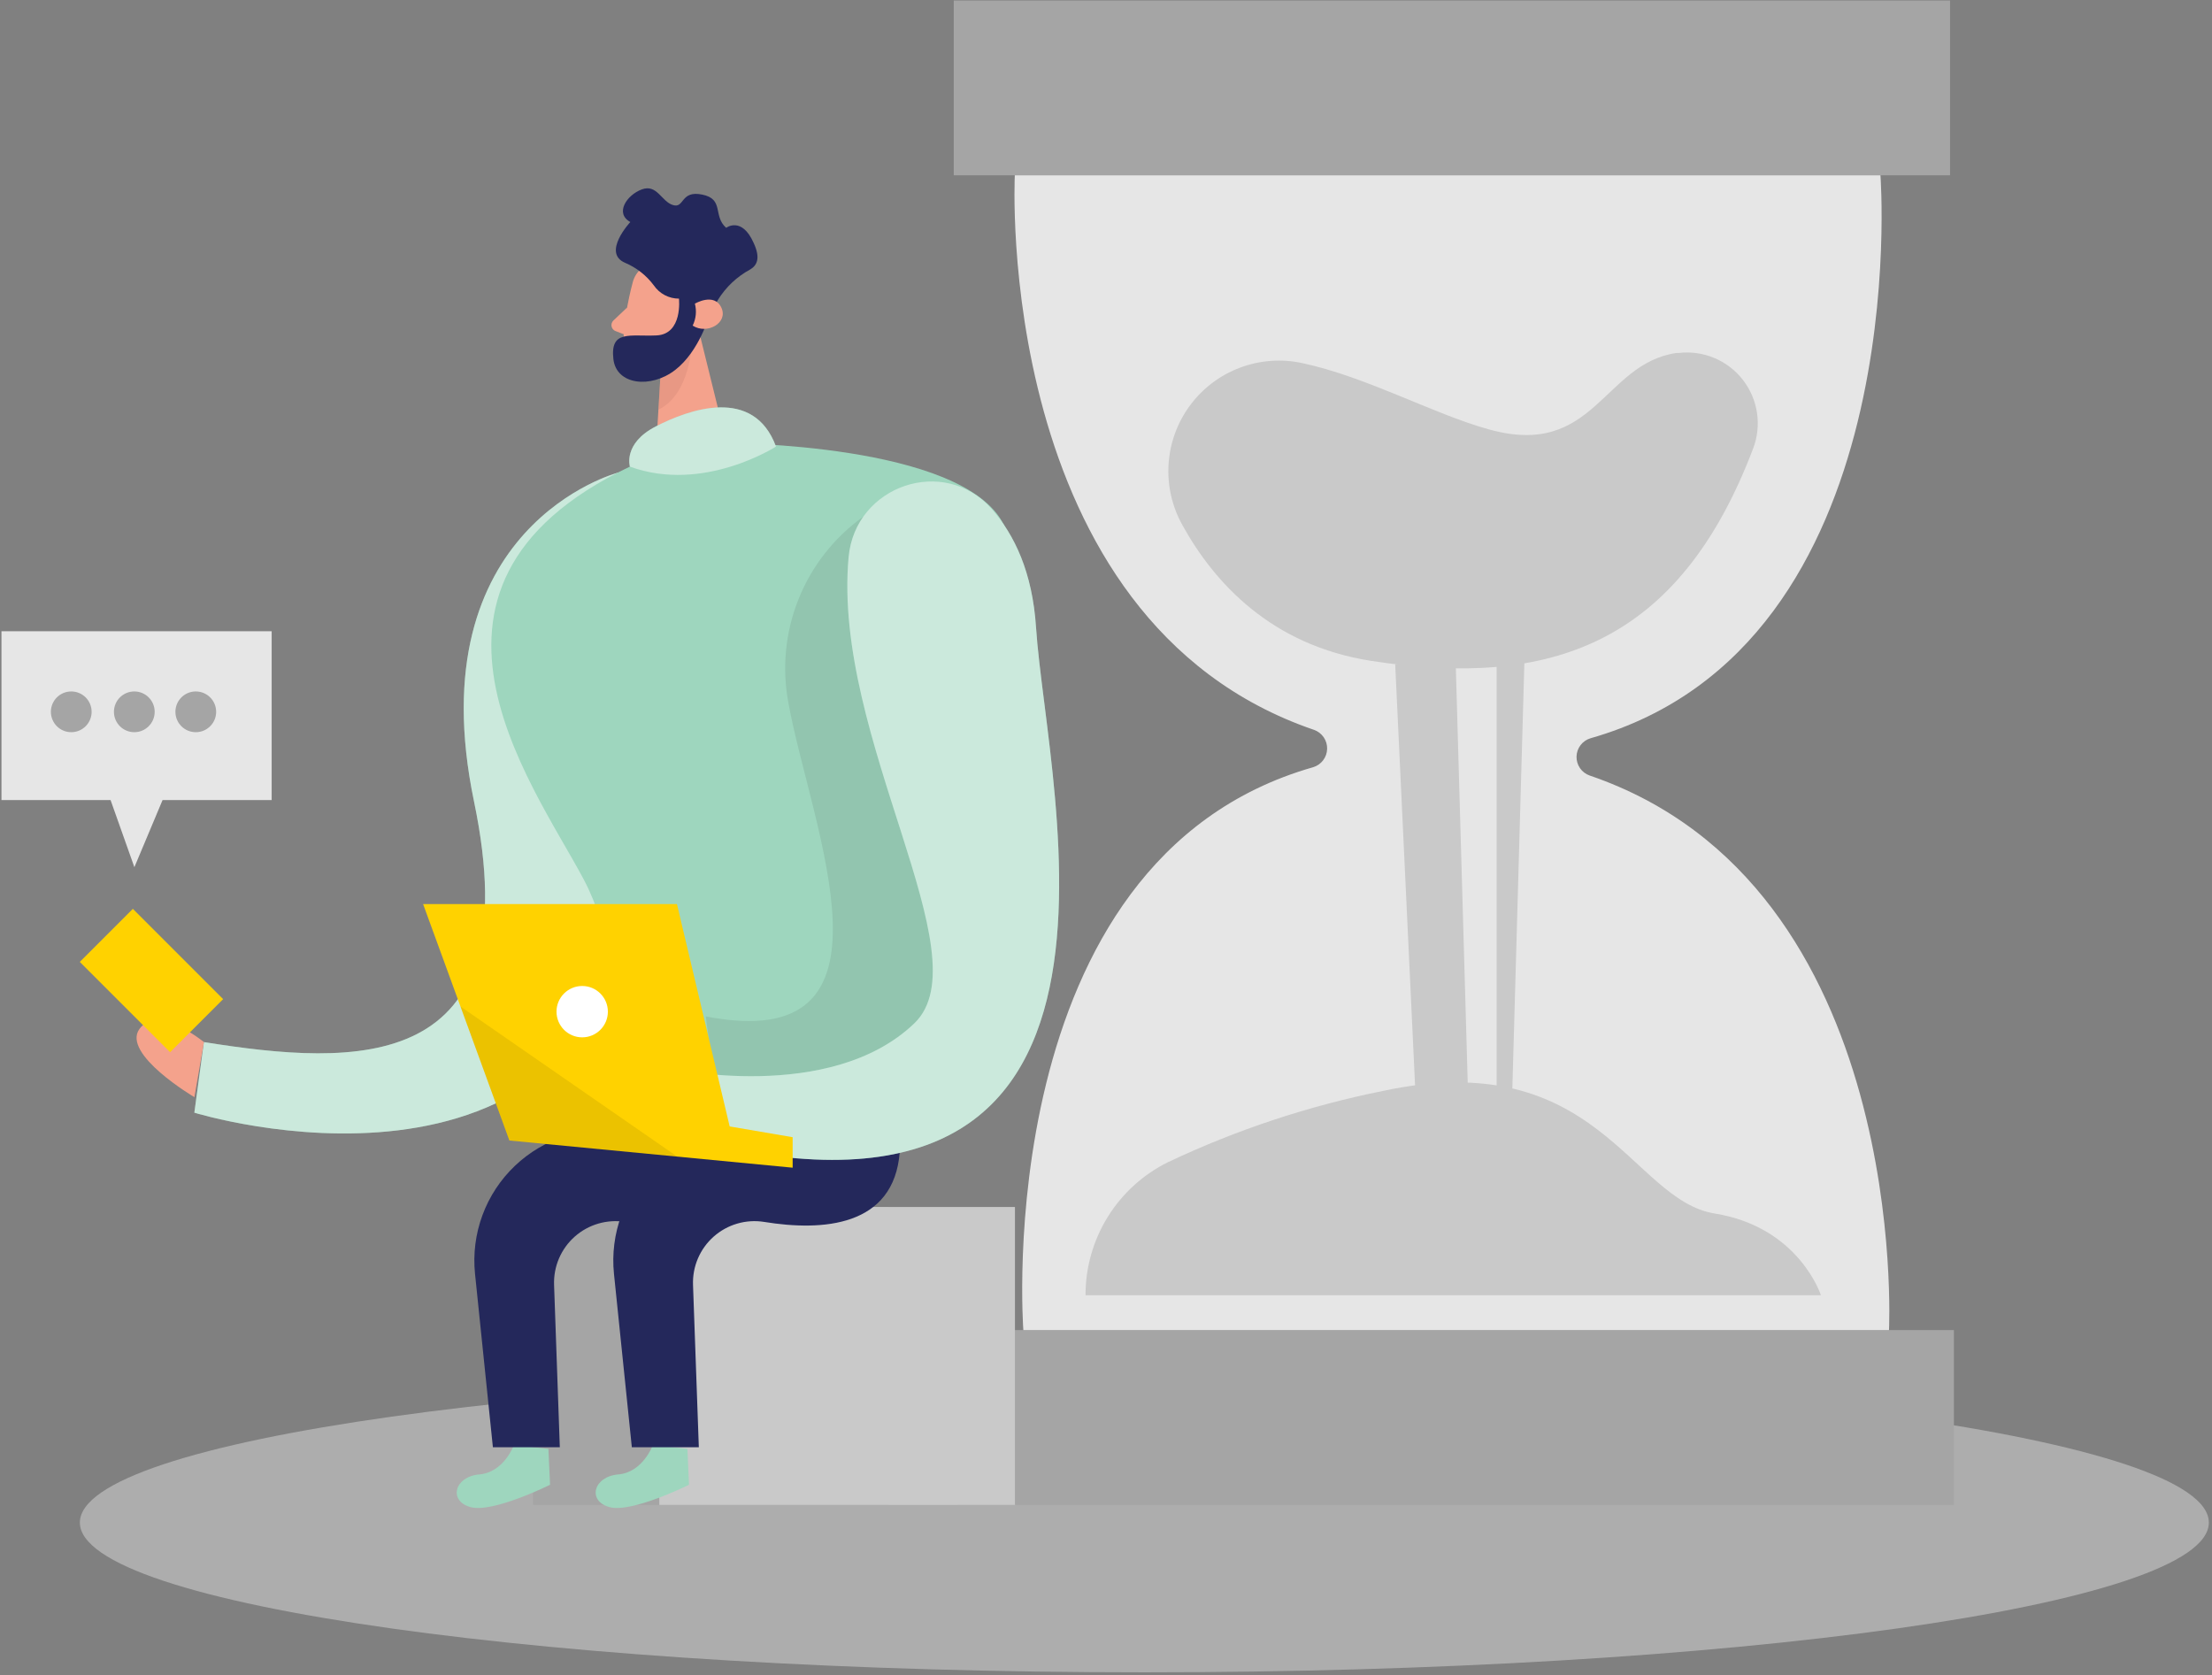 <svg width="313" height="237" viewBox="0 0 313 237" fill="none" xmlns="http://www.w3.org/2000/svg">
<rect x="0" y="0" width="313" height="237" fill="#808080" stroke="none"/>
<g clip-path="url(#clip0_21_1286)">
<path d="M87.375 66.899C87.375 66.899 58.955 74.44 67.075 113.406C75.195 152.372 50.165 150.839 28.85 147.449L27.5 157.437C27.5 157.437 83.325 174.692 90.755 125.637C98.185 76.582 87.375 66.899 87.375 66.899Z" fill="#9ED6BE"/>
<path opacity="0.46" d="M87.375 66.899C87.375 66.899 58.955 74.44 67.075 113.406C75.195 152.372 50.165 150.839 28.85 147.449L27.5 157.437C27.5 157.437 83.325 174.692 90.755 125.637C98.185 76.582 87.375 66.899 87.375 66.899Z" fill="white"/>
<path opacity="0.45" d="M161.927 236.627C245.115 236.627 312.553 227.139 312.553 215.434C312.553 203.729 245.115 194.241 161.927 194.241C78.738 194.241 11.301 203.729 11.301 215.434C11.301 227.139 78.738 236.627 161.927 236.627Z" fill="#E6E6E6"/>
<path d="M0.207 89.32V113.203H15.645L19.015 122.703L23.004 113.203H38.442V89.32H0.207Z" fill="#E6E6E6"/>
<path d="M89.507 40.052C89.507 40.052 88.004 45.472 88.248 49.298C88.272 49.672 88.371 50.037 88.538 50.372C88.704 50.708 88.936 51.006 89.22 51.251C89.503 51.495 89.832 51.681 90.188 51.797C90.544 51.914 90.92 51.958 91.293 51.927C92.492 51.917 93.662 51.562 94.663 50.903C95.664 50.244 96.453 49.309 96.936 48.212L99.494 43.696C99.904 42.736 100.007 41.673 99.791 40.653C99.575 39.632 99.049 38.703 98.286 37.991C95.566 35.17 90.248 36.712 89.507 40.052Z" fill="#F4A28C"/>
<path d="M98.398 44.812L102.813 62.687L92.785 64.412L93.577 51.055L98.398 44.812Z" fill="#F4A28C"/>
<path d="M88.735 43.513L86.796 45.35C86.687 45.455 86.606 45.586 86.561 45.73C86.515 45.875 86.507 46.028 86.536 46.177C86.565 46.325 86.631 46.464 86.728 46.581C86.825 46.697 86.95 46.787 87.091 46.842L89.121 47.634L88.735 43.513Z" fill="#F4A28C"/>
<path opacity="0.31" d="M93.556 51.44C93.556 51.44 96.977 49.857 97.911 48.456C97.911 48.456 97.718 55.815 93.171 57.956L93.556 51.44Z" fill="#CE8172"/>
<path d="M95.089 45.147C95.089 45.147 95.525 43.026 97.119 43.493C98.713 43.96 98.073 47.015 95.84 46.903L95.089 45.147Z" fill="#F4A28C"/>
<path d="M101.585 42.437L100.418 44.467C100.418 44.467 99.007 49.664 95.546 52.343C92.085 55.023 87.223 54.475 86.796 50.821C86.319 46.629 89.131 47.634 92.886 47.461C96.642 47.289 96.073 42.254 96.073 42.254C95.374 42.256 94.685 42.087 94.066 41.761C93.446 41.436 92.916 40.964 92.521 40.387C91.475 38.98 90.074 37.877 88.461 37.19C85.122 35.779 89.192 31.414 89.192 31.414C86.959 30.186 88.674 27.588 90.826 26.796C92.978 26.004 93.597 28.532 95.241 29.019C96.885 29.506 96.256 26.887 99.382 27.537C102.509 28.186 100.834 30.521 102.752 32.236C102.752 32.236 104.945 30.562 106.64 34.368C107.655 36.54 107.107 37.565 106.142 38.133C104.274 39.146 102.703 40.63 101.585 42.437Z" fill="#24285B"/>
<path d="M275.931 0.071H134.958V24.807H275.931V0.071Z" fill="#A5A5A5"/>
<path d="M276.48 188.201H135.506V212.937H276.48V188.201Z" fill="#A5A5A5"/>
<path d="M125.752 170.784H75.428V212.937H125.752V170.784Z" fill="#A5A5A5"/>
<path d="M225.08 104.454C271.141 91.32 266.086 24.807 266.086 24.807H143.596C143.596 24.807 140.419 87.737 185.952 103.276C186.502 103.474 186.975 103.84 187.306 104.322C187.636 104.805 187.806 105.379 187.791 105.963C187.776 106.547 187.578 107.112 187.224 107.577C186.87 108.042 186.379 108.384 185.82 108.554C139.759 121.688 144.804 188.201 144.804 188.201H267.294C267.294 188.201 270.461 125.271 224.938 109.732C224.383 109.538 223.904 109.173 223.57 108.689C223.236 108.206 223.065 107.628 223.081 107.041C223.096 106.453 223.299 105.886 223.658 105.421C224.017 104.956 224.515 104.617 225.08 104.454V104.454Z" fill="#E6E6E6"/>
<path d="M143.616 170.784H93.292V212.937H143.616V170.784Z" fill="#C9C9C9"/>
<path d="M184.277 51.379C181.334 50.741 178.268 50.967 175.45 52.028C172.631 53.09 170.179 54.942 168.388 57.364C166.597 59.785 165.543 62.672 165.353 65.678C165.163 68.684 165.845 71.68 167.316 74.308C171.803 82.428 179.872 91.32 194.051 93.512C219.487 97.46 237.595 91.066 248.06 63.488C248.68 61.876 248.872 60.13 248.618 58.42C248.364 56.711 247.672 55.097 246.609 53.734C245.547 52.371 244.15 51.306 242.555 50.643C240.959 49.98 239.219 49.74 237.504 49.948H237.189C226.795 51.491 225.638 64.97 210.616 60.738C202.841 58.586 193.321 53.298 184.277 51.379Z" fill="#C9C9C9"/>
<path d="M153.604 183.268C153.595 179.353 154.685 175.513 156.748 172.185C158.811 168.857 161.765 166.174 165.276 164.44C174.952 159.861 185.15 156.479 195.645 154.371C226.095 147.824 230.693 169.779 242.639 171.707C254.586 173.636 257.661 183.268 257.661 183.268H153.604Z" fill="#C9C9C9"/>
<path d="M197.421 93.979L200.598 161.304H207.916L205.988 93.979H197.421Z" fill="#C9C9C9"/>
<path d="M211.773 91.208V161.304H213.793L215.813 89.767L211.773 91.208Z" fill="#C9C9C9"/>
<path d="M92.389 204.452C92.389 204.452 90.988 208.329 87.487 208.623C83.985 208.918 83.061 212.348 86.218 213.242C89.374 214.135 97.495 210.085 97.495 210.085L97.271 205.01L92.389 204.452Z" fill="#9ED6BE"/>
<path d="M92.785 64.412L102.813 62.687C102.813 62.687 136.156 62.687 141.992 74.156C147.828 85.626 146.61 128.083 127.315 162.979L87.822 164.126C87.822 164.126 90.014 138.497 82.655 124.541C75.296 110.584 52.418 80.926 92.785 64.412Z" fill="#9ED6BE"/>
<path d="M127.315 162.979L108.03 160.065C105.24 159.645 102.391 159.868 99.701 160.719C97.011 161.569 94.551 163.023 92.509 164.971C90.468 166.918 88.899 169.307 87.923 171.954C86.947 174.602 86.589 177.437 86.878 180.244L89.405 204.776H98.885L98.063 181.807C98.015 180.522 98.253 179.242 98.759 178.06C99.265 176.878 100.027 175.823 100.99 174.97C101.953 174.118 103.093 173.49 104.328 173.131C105.563 172.772 106.862 172.692 108.132 172.895C116.323 174.225 126.513 173.646 127.315 162.979Z" fill="#24285B"/>
<path d="M72.728 204.452C72.728 204.452 71.328 208.329 67.826 208.623C64.324 208.918 63.401 212.348 66.557 213.242C69.714 214.135 77.834 210.085 77.834 210.085L77.6 205.01L72.728 204.452Z" fill="#9ED6BE"/>
<path opacity="0.08" d="M122.169 73.09C118.052 76.027 114.865 80.086 112.988 84.782C111.111 89.479 110.623 94.616 111.583 99.582C114.8 117.182 128.929 149.479 99.87 143.816L101.605 157.274L121.327 155.407L137.293 144.749L141.19 115.182L122.169 73.09Z" fill="black"/>
<path d="M107.655 162.979L88.37 160.065C85.58 159.645 82.731 159.868 80.04 160.719C77.35 161.569 74.89 163.023 72.849 164.971C70.807 166.918 69.238 169.307 68.262 171.954C67.286 174.602 66.928 177.437 67.217 180.244L69.744 204.776H79.214L78.402 181.807C78.355 180.522 78.593 179.242 79.099 178.06C79.605 176.878 80.367 175.823 81.33 174.97C82.293 174.118 83.433 173.49 84.668 173.131C85.902 172.772 87.201 172.692 88.471 172.895C96.662 174.225 106.843 173.646 107.655 162.979Z" fill="#24285B"/>
<path d="M120.078 78.835C121.002 68.685 133.598 64.382 140.327 72.014C143.535 75.648 146.093 80.967 146.6 88.772C148.123 112.33 167.113 181.837 92.805 159.893L94.693 151.154C94.693 151.154 117.439 156.229 129.365 144.81C139.282 135.33 117.734 104.484 120.078 78.835Z" fill="#9ED6BE"/>
<path opacity="0.46" d="M120.078 78.835C121.002 68.685 133.598 64.382 140.327 72.014C143.535 75.648 146.093 80.967 146.6 88.772C148.123 112.33 167.113 181.837 92.805 159.893L94.693 151.154C94.693 151.154 117.439 156.229 129.365 144.81C139.282 135.33 117.734 104.484 120.078 78.835Z" fill="white"/>
<path d="M72.079 161.375L59.868 127.92H95.789L103.25 159.385L112.161 160.908V165.222L72.079 161.375Z" fill="#FFD200"/>
<path d="M82.381 146.779C84.388 146.779 86.015 145.152 86.015 143.145C86.015 141.139 84.388 139.512 82.381 139.512C80.374 139.512 78.747 141.139 78.747 143.145C78.747 145.152 80.374 146.779 82.381 146.779Z" fill="white"/>
<path opacity="0.08" d="M65.157 142.415L95.84 163.659L72.079 161.375L65.157 142.415Z" fill="black"/>
<path d="M89.131 66.026C89.131 66.026 88.116 62.748 92.785 60.342C97.454 57.936 106.64 54.607 109.806 63.184C109.806 63.184 99.535 69.822 89.131 66.026Z" fill="#9ED6BE"/>
<path opacity="0.46" d="M89.131 66.026C89.131 66.026 88.116 62.748 92.785 60.342C97.454 57.936 106.64 54.607 109.806 63.184C109.806 63.184 99.535 69.822 89.131 66.026Z" fill="white"/>
<path d="M28.86 147.449C28.86 147.449 22.263 142.049 19.725 145.602C17.188 149.154 27.51 155.244 27.51 155.244L28.86 147.449Z" fill="#F4A28C"/>
<path d="M31.573 141.372L18.797 128.597L11.29 136.104L24.065 148.879L31.573 141.372Z" fill="#FFD200"/>
<path d="M98.327 42.965C98.327 42.965 101.057 41.351 102.072 43.523C103.087 45.695 100.042 47.39 98.012 46.071C98.487 45.107 98.599 44.004 98.327 42.965V42.965Z" fill="#F4A28C"/>
<path d="M10.083 103.601C11.675 103.601 12.965 102.311 12.965 100.719C12.965 99.126 11.675 97.836 10.083 97.836C8.491 97.836 7.2 99.126 7.2 100.719C7.2 102.311 8.491 103.601 10.083 103.601Z" fill="#A5A5A5"/>
<path d="M19.005 103.601C20.597 103.601 21.887 102.311 21.887 100.719C21.887 99.126 20.597 97.836 19.005 97.836C17.413 97.836 16.122 99.126 16.122 100.719C16.122 102.311 17.413 103.601 19.005 103.601Z" fill="#A5A5A5"/>
<path d="M27.703 103.601C29.295 103.601 30.586 102.311 30.586 100.719C30.586 99.126 29.295 97.836 27.703 97.836C26.111 97.836 24.821 99.126 24.821 100.719C24.821 102.311 26.111 103.601 27.703 103.601Z" fill="#A5A5A5"/>
</g>
<defs>
<clipPath id="clip0_21_1286">
<rect width="313" height="237" fill="white"/>
</clipPath>
</defs>
</svg>
